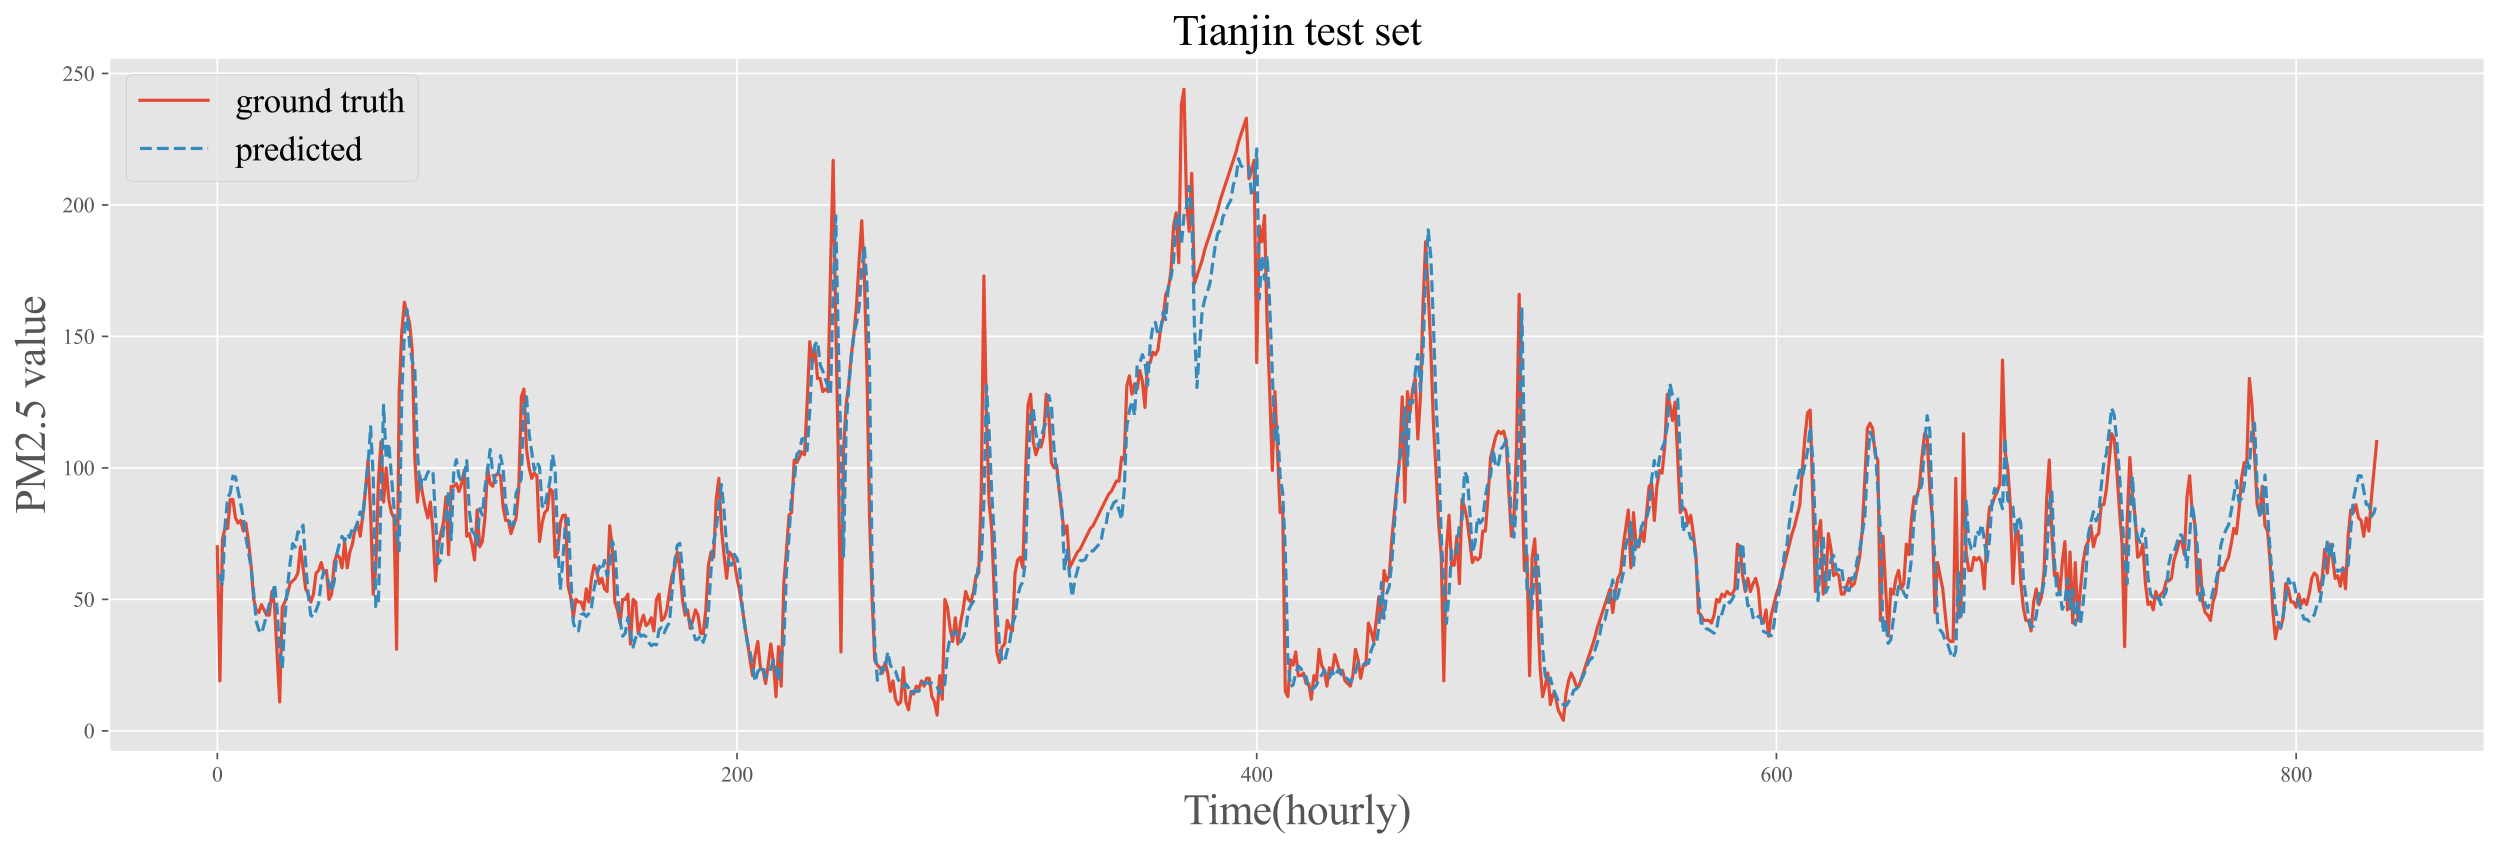 <?xml version="1.0" encoding="utf-8" standalone="no"?>
<!DOCTYPE svg PUBLIC "-//W3C//DTD SVG 1.1//EN"
  "http://www.w3.org/Graphics/SVG/1.1/DTD/svg11.dtd">
<svg xmlns:xlink="http://www.w3.org/1999/xlink" width="1174.566pt" height="398.743pt" viewBox="0 0 1174.566 398.743" xmlns="http://www.w3.org/2000/svg" version="1.1">
 <defs>
  <style type="text/css">*{stroke-linejoin: round; stroke-linecap: butt}</style>
 </defs>
 <g id="figure_1">
  <g id="patch_1">
   <path d="M 0 398.743 
L 1174.566 398.743 
L 1174.566 0 
L 0 0 
z
" style="fill: #ffffff"/>
  </g>
  <g id="axes_1">
   <g id="patch_2">
    <path d="M 51.366 353.257 
L 1167.366 353.257 
L 1167.366 27.097 
L 51.366 27.097 
z
" style="fill: #e5e5e5"/>
   </g>
   <g id="matplotlib.axis_1">
    <g id="xtick_1">
     <g id="line2d_1">
      <path d="M 102.093 353.257 
L 102.093 27.097 
" clip-path="url(#pfebfbd347b)" style="fill: none; stroke: #ffffff; stroke-width: 0.8; stroke-linecap: square"/>
     </g>
     <g id="line2d_2">
      <defs>
       <path id="m84fc1e78f1" d="M 0 0 
L 0 3.5 
" style="stroke: #555555; stroke-width: 0.8"/>
      </defs>
      <g>
       <use xlink:href="#m84fc1e78f1" x="102.093" y="353.257" style="fill: #555555; stroke: #555555; stroke-width: 0.8"/>
      </g>
     </g>
     <g id="text_1">
      <!-- 0 -->
      <g style="fill: #555555" transform="translate(99.593 367.201)scale(0.1 -0.1)">
       <defs>
        <path id="TimesNewRomanPSMT-30" d="M 231 2094 
Q 231 2819 450 3342 
Q 669 3866 1031 4122 
Q 1313 4325 1613 4325 
Q 2100 4325 2488 3828 
Q 2972 3213 2972 2159 
Q 2972 1422 2759 906 
Q 2547 391 2217 158 
Q 1888 -75 1581 -75 
Q 975 -75 572 641 
Q 231 1244 231 2094 
z
M 844 2016 
Q 844 1141 1059 588 
Q 1238 122 1591 122 
Q 1759 122 1940 273 
Q 2122 425 2216 781 
Q 2359 1319 2359 2297 
Q 2359 3022 2209 3506 
Q 2097 3866 1919 4016 
Q 1791 4119 1609 4119 
Q 1397 4119 1231 3928 
Q 1006 3669 925 3112 
Q 844 2556 844 2016 
z
" transform="scale(0.016)"/>
       </defs>
       <use xlink:href="#TimesNewRomanPSMT-30"/>
      </g>
     </g>
    </g>
    <g id="xtick_2">
     <g id="line2d_3">
      <path d="M 346.267 353.257 
L 346.267 27.097 
" clip-path="url(#pfebfbd347b)" style="fill: none; stroke: #ffffff; stroke-width: 0.8; stroke-linecap: square"/>
     </g>
     <g id="line2d_4">
      <g>
       <use xlink:href="#m84fc1e78f1" x="346.267" y="353.257" style="fill: #555555; stroke: #555555; stroke-width: 0.8"/>
      </g>
     </g>
     <g id="text_2">
      <!-- 200 -->
      <g style="fill: #555555" transform="translate(338.767 367.201)scale(0.1 -0.1)">
       <defs>
        <path id="TimesNewRomanPSMT-32" d="M 2934 816 
L 2638 0 
L 138 0 
L 138 116 
Q 1241 1122 1691 1759 
Q 2141 2397 2141 2925 
Q 2141 3328 1894 3587 
Q 1647 3847 1303 3847 
Q 991 3847 742 3664 
Q 494 3481 375 3128 
L 259 3128 
Q 338 3706 661 4015 
Q 984 4325 1469 4325 
Q 1984 4325 2329 3994 
Q 2675 3663 2675 3213 
Q 2675 2891 2525 2569 
Q 2294 2063 1775 1497 
Q 997 647 803 472 
L 1909 472 
Q 2247 472 2383 497 
Q 2519 522 2628 598 
Q 2738 675 2819 816 
L 2934 816 
z
" transform="scale(0.016)"/>
       </defs>
       <use xlink:href="#TimesNewRomanPSMT-32"/>
       <use xlink:href="#TimesNewRomanPSMT-30" x="50"/>
       <use xlink:href="#TimesNewRomanPSMT-30" x="100"/>
      </g>
     </g>
    </g>
    <g id="xtick_3">
     <g id="line2d_5">
      <path d="M 590.442 353.257 
L 590.442 27.097 
" clip-path="url(#pfebfbd347b)" style="fill: none; stroke: #ffffff; stroke-width: 0.8; stroke-linecap: square"/>
     </g>
     <g id="line2d_6">
      <g>
       <use xlink:href="#m84fc1e78f1" x="590.442" y="353.257" style="fill: #555555; stroke: #555555; stroke-width: 0.8"/>
      </g>
     </g>
     <g id="text_3">
      <!-- 400 -->
      <g style="fill: #555555" transform="translate(582.942 367.201)scale(0.1 -0.1)">
       <defs>
        <path id="TimesNewRomanPSMT-34" d="M 2978 1563 
L 2978 1119 
L 2409 1119 
L 2409 0 
L 1894 0 
L 1894 1119 
L 100 1119 
L 100 1519 
L 2066 4325 
L 2409 4325 
L 2409 1563 
L 2978 1563 
z
M 1894 1563 
L 1894 3666 
L 406 1563 
L 1894 1563 
z
" transform="scale(0.016)"/>
       </defs>
       <use xlink:href="#TimesNewRomanPSMT-34"/>
       <use xlink:href="#TimesNewRomanPSMT-30" x="50"/>
       <use xlink:href="#TimesNewRomanPSMT-30" x="100"/>
      </g>
     </g>
    </g>
    <g id="xtick_4">
     <g id="line2d_7">
      <path d="M 834.617 353.257 
L 834.617 27.097 
" clip-path="url(#pfebfbd347b)" style="fill: none; stroke: #ffffff; stroke-width: 0.8; stroke-linecap: square"/>
     </g>
     <g id="line2d_8">
      <g>
       <use xlink:href="#m84fc1e78f1" x="834.617" y="353.257" style="fill: #555555; stroke: #555555; stroke-width: 0.8"/>
      </g>
     </g>
     <g id="text_4">
      <!-- 600 -->
      <g style="fill: #555555" transform="translate(827.117 367.201)scale(0.1 -0.1)">
       <defs>
        <path id="TimesNewRomanPSMT-36" d="M 2869 4325 
L 2869 4209 
Q 2456 4169 2195 4045 
Q 1934 3922 1679 3669 
Q 1425 3416 1258 3105 
Q 1091 2794 978 2366 
Q 1428 2675 1881 2675 
Q 2316 2675 2634 2325 
Q 2953 1975 2953 1425 
Q 2953 894 2631 456 
Q 2244 -75 1606 -75 
Q 1172 -75 869 213 
Q 275 772 275 1663 
Q 275 2231 503 2743 
Q 731 3256 1154 3653 
Q 1578 4050 1965 4187 
Q 2353 4325 2688 4325 
L 2869 4325 
z
M 925 2138 
Q 869 1716 869 1456 
Q 869 1156 980 804 
Q 1091 453 1309 247 
Q 1469 100 1697 100 
Q 1969 100 2183 356 
Q 2397 613 2397 1088 
Q 2397 1622 2184 2012 
Q 1972 2403 1581 2403 
Q 1463 2403 1327 2353 
Q 1191 2303 925 2138 
z
" transform="scale(0.016)"/>
       </defs>
       <use xlink:href="#TimesNewRomanPSMT-36"/>
       <use xlink:href="#TimesNewRomanPSMT-30" x="50"/>
       <use xlink:href="#TimesNewRomanPSMT-30" x="100"/>
      </g>
     </g>
    </g>
    <g id="xtick_5">
     <g id="line2d_9">
      <path d="M 1078.791 353.257 
L 1078.791 27.097 
" clip-path="url(#pfebfbd347b)" style="fill: none; stroke: #ffffff; stroke-width: 0.8; stroke-linecap: square"/>
     </g>
     <g id="line2d_10">
      <g>
       <use xlink:href="#m84fc1e78f1" x="1078.791" y="353.257" style="fill: #555555; stroke: #555555; stroke-width: 0.8"/>
      </g>
     </g>
     <g id="text_5">
      <!-- 800 -->
      <g style="fill: #555555" transform="translate(1071.291 367.201)scale(0.1 -0.1)">
       <defs>
        <path id="TimesNewRomanPSMT-38" d="M 1228 2134 
Q 725 2547 579 2797 
Q 434 3047 434 3316 
Q 434 3728 753 4026 
Q 1072 4325 1600 4325 
Q 2113 4325 2425 4047 
Q 2738 3769 2738 3413 
Q 2738 3175 2569 2928 
Q 2400 2681 1866 2347 
Q 2416 1922 2594 1678 
Q 2831 1359 2831 1006 
Q 2831 559 2490 242 
Q 2150 -75 1597 -75 
Q 994 -75 656 303 
Q 388 606 388 966 
Q 388 1247 577 1523 
Q 766 1800 1228 2134 
z
M 1719 2469 
Q 2094 2806 2194 3001 
Q 2294 3197 2294 3444 
Q 2294 3772 2109 3958 
Q 1925 4144 1606 4144 
Q 1288 4144 1088 3959 
Q 888 3775 888 3528 
Q 888 3366 970 3203 
Q 1053 3041 1206 2894 
L 1719 2469 
z
M 1375 2016 
Q 1116 1797 991 1539 
Q 866 1281 866 981 
Q 866 578 1086 336 
Q 1306 94 1647 94 
Q 1984 94 2187 284 
Q 2391 475 2391 747 
Q 2391 972 2272 1150 
Q 2050 1481 1375 2016 
z
" transform="scale(0.016)"/>
       </defs>
       <use xlink:href="#TimesNewRomanPSMT-38"/>
       <use xlink:href="#TimesNewRomanPSMT-30" x="50"/>
       <use xlink:href="#TimesNewRomanPSMT-30" x="100"/>
      </g>
     </g>
    </g>
    <g id="text_6">
     <!-- Time(hourly) -->
     <g style="fill: #555555" transform="translate(555.845 387.227)scale(0.2 -0.2)">
      <defs>
       <path id="TimesNewRomanPSMT-54" d="M 3703 4238 
L 3750 3244 
L 3631 3244 
Q 3597 3506 3538 3619 
Q 3441 3800 3280 3886 
Q 3119 3972 2856 3972 
L 2259 3972 
L 2259 734 
Q 2259 344 2344 247 
Q 2463 116 2709 116 
L 2856 116 
L 2856 0 
L 1059 0 
L 1059 116 
L 1209 116 
Q 1478 116 1591 278 
Q 1659 378 1659 734 
L 1659 3972 
L 1150 3972 
Q 853 3972 728 3928 
Q 566 3869 450 3700 
Q 334 3531 313 3244 
L 194 3244 
L 244 4238 
L 3703 4238 
z
" transform="scale(0.016)"/>
       <path id="TimesNewRomanPSMT-69" d="M 928 4444 
Q 1059 4444 1151 4351 
Q 1244 4259 1244 4128 
Q 1244 3997 1151 3903 
Q 1059 3809 928 3809 
Q 797 3809 703 3903 
Q 609 3997 609 4128 
Q 609 4259 701 4351 
Q 794 4444 928 4444 
z
M 1188 2947 
L 1188 647 
Q 1188 378 1227 289 
Q 1266 200 1342 156 
Q 1419 113 1622 113 
L 1622 0 
L 231 0 
L 231 113 
Q 441 113 512 153 
Q 584 194 626 287 
Q 669 381 669 647 
L 669 1750 
Q 669 2216 641 2353 
Q 619 2453 572 2492 
Q 525 2531 444 2531 
Q 356 2531 231 2484 
L 188 2597 
L 1050 2947 
L 1188 2947 
z
" transform="scale(0.016)"/>
       <path id="TimesNewRomanPSMT-6d" d="M 1050 2338 
Q 1363 2650 1419 2697 
Q 1559 2816 1721 2881 
Q 1884 2947 2044 2947 
Q 2313 2947 2506 2790 
Q 2700 2634 2766 2338 
Q 3088 2713 3309 2830 
Q 3531 2947 3766 2947 
Q 3994 2947 4170 2830 
Q 4347 2713 4450 2447 
Q 4519 2266 4519 1878 
L 4519 647 
Q 4519 378 4559 278 
Q 4591 209 4675 161 
Q 4759 113 4950 113 
L 4950 0 
L 3538 0 
L 3538 113 
L 3597 113 
Q 3781 113 3884 184 
Q 3956 234 3988 344 
Q 4000 397 4000 647 
L 4000 1878 
Q 4000 2228 3916 2372 
Q 3794 2572 3525 2572 
Q 3359 2572 3192 2489 
Q 3025 2406 2788 2181 
L 2781 2147 
L 2788 2013 
L 2788 647 
Q 2788 353 2820 281 
Q 2853 209 2943 161 
Q 3034 113 3253 113 
L 3253 0 
L 1806 0 
L 1806 113 
Q 2044 113 2133 169 
Q 2222 225 2256 338 
Q 2272 391 2272 647 
L 2272 1878 
Q 2272 2228 2169 2381 
Q 2031 2581 1784 2581 
Q 1616 2581 1450 2491 
Q 1191 2353 1050 2181 
L 1050 647 
Q 1050 366 1089 281 
Q 1128 197 1204 155 
Q 1281 113 1516 113 
L 1516 0 
L 100 0 
L 100 113 
Q 297 113 375 155 
Q 453 197 493 289 
Q 534 381 534 647 
L 534 1741 
Q 534 2213 506 2350 
Q 484 2453 437 2492 
Q 391 2531 309 2531 
Q 222 2531 100 2484 
L 53 2597 
L 916 2947 
L 1050 2947 
L 1050 2338 
z
" transform="scale(0.016)"/>
       <path id="TimesNewRomanPSMT-65" d="M 681 1784 
Q 678 1147 991 784 
Q 1303 422 1725 422 
Q 2006 422 2214 576 
Q 2422 731 2563 1106 
L 2659 1044 
Q 2594 616 2278 264 
Q 1963 -88 1488 -88 
Q 972 -88 605 314 
Q 238 716 238 1394 
Q 238 2128 614 2539 
Q 991 2950 1559 2950 
Q 2041 2950 2350 2633 
Q 2659 2316 2659 1784 
L 681 1784 
z
M 681 1966 
L 2006 1966 
Q 1991 2241 1941 2353 
Q 1863 2528 1708 2628 
Q 1553 2728 1384 2728 
Q 1125 2728 920 2526 
Q 716 2325 681 1966 
z
" transform="scale(0.016)"/>
       <path id="TimesNewRomanPSMT-28" d="M 1988 -1253 
L 1988 -1369 
Q 1516 -1131 1200 -813 
Q 750 -359 506 256 
Q 263 872 263 1534 
Q 263 2503 741 3301 
Q 1219 4100 1988 4444 
L 1988 4313 
Q 1603 4100 1356 3731 
Q 1109 3363 987 2797 
Q 866 2231 866 1616 
Q 866 947 969 400 
Q 1050 -31 1165 -292 
Q 1281 -553 1476 -793 
Q 1672 -1034 1988 -1253 
z
" transform="scale(0.016)"/>
       <path id="TimesNewRomanPSMT-68" d="M 1041 4444 
L 1041 2350 
Q 1388 2731 1591 2839 
Q 1794 2947 1997 2947 
Q 2241 2947 2416 2812 
Q 2591 2678 2675 2391 
Q 2734 2191 2734 1659 
L 2734 647 
Q 2734 375 2778 275 
Q 2809 200 2884 156 
Q 2959 113 3159 113 
L 3159 0 
L 1753 0 
L 1753 113 
L 1819 113 
Q 2019 113 2097 173 
Q 2175 234 2206 353 
Q 2216 403 2216 647 
L 2216 1659 
Q 2216 2128 2167 2275 
Q 2119 2422 2012 2495 
Q 1906 2569 1756 2569 
Q 1603 2569 1437 2487 
Q 1272 2406 1041 2159 
L 1041 647 
Q 1041 353 1073 281 
Q 1106 209 1195 161 
Q 1284 113 1503 113 
L 1503 0 
L 84 0 
L 84 113 
Q 275 113 384 172 
Q 447 203 484 290 
Q 522 378 522 647 
L 522 3238 
Q 522 3728 498 3840 
Q 475 3953 426 3993 
Q 378 4034 297 4034 
Q 231 4034 84 3984 
L 41 4094 
L 897 4444 
L 1041 4444 
z
" transform="scale(0.016)"/>
       <path id="TimesNewRomanPSMT-6f" d="M 1600 2947 
Q 2250 2947 2644 2453 
Q 2978 2031 2978 1484 
Q 2978 1100 2793 706 
Q 2609 313 2286 112 
Q 1963 -88 1566 -88 
Q 919 -88 538 428 
Q 216 863 216 1403 
Q 216 1797 411 2186 
Q 606 2575 925 2761 
Q 1244 2947 1600 2947 
z
M 1503 2744 
Q 1338 2744 1170 2645 
Q 1003 2547 900 2300 
Q 797 2053 797 1666 
Q 797 1041 1045 587 
Q 1294 134 1700 134 
Q 2003 134 2200 384 
Q 2397 634 2397 1244 
Q 2397 2006 2069 2444 
Q 1847 2744 1503 2744 
z
" transform="scale(0.016)"/>
       <path id="TimesNewRomanPSMT-75" d="M 2709 2863 
L 2709 1128 
Q 2709 631 2732 520 
Q 2756 409 2807 365 
Q 2859 322 2928 322 
Q 3025 322 3147 375 
L 3191 266 
L 2334 -88 
L 2194 -88 
L 2194 519 
Q 1825 119 1631 15 
Q 1438 -88 1222 -88 
Q 981 -88 804 51 
Q 628 191 559 409 
Q 491 628 491 1028 
L 491 2306 
Q 491 2509 447 2587 
Q 403 2666 317 2708 
Q 231 2750 6 2747 
L 6 2863 
L 1009 2863 
L 1009 947 
Q 1009 547 1148 422 
Q 1288 297 1484 297 
Q 1619 297 1789 381 
Q 1959 466 2194 703 
L 2194 2325 
Q 2194 2569 2105 2655 
Q 2016 2741 1734 2747 
L 1734 2863 
L 2709 2863 
z
" transform="scale(0.016)"/>
       <path id="TimesNewRomanPSMT-72" d="M 1038 2947 
L 1038 2303 
Q 1397 2947 1775 2947 
Q 1947 2947 2059 2842 
Q 2172 2738 2172 2600 
Q 2172 2478 2090 2393 
Q 2009 2309 1897 2309 
Q 1788 2309 1652 2417 
Q 1516 2525 1450 2525 
Q 1394 2525 1328 2463 
Q 1188 2334 1038 2041 
L 1038 669 
Q 1038 431 1097 309 
Q 1138 225 1241 169 
Q 1344 113 1538 113 
L 1538 0 
L 72 0 
L 72 113 
Q 291 113 397 181 
Q 475 231 506 341 
Q 522 394 522 644 
L 522 1753 
Q 522 2253 501 2348 
Q 481 2444 426 2487 
Q 372 2531 291 2531 
Q 194 2531 72 2484 
L 41 2597 
L 906 2947 
L 1038 2947 
z
" transform="scale(0.016)"/>
       <path id="TimesNewRomanPSMT-6c" d="M 1184 4444 
L 1184 647 
Q 1184 378 1223 290 
Q 1263 203 1344 158 
Q 1425 113 1647 113 
L 1647 0 
L 244 0 
L 244 113 
Q 441 113 512 153 
Q 584 194 625 287 
Q 666 381 666 647 
L 666 3247 
Q 666 3731 644 3842 
Q 622 3953 573 3993 
Q 525 4034 450 4034 
Q 369 4034 244 3984 
L 191 4094 
L 1044 4444 
L 1184 4444 
z
" transform="scale(0.016)"/>
       <path id="TimesNewRomanPSMT-79" d="M 38 2863 
L 1372 2863 
L 1372 2747 
L 1306 2747 
Q 1166 2747 1095 2686 
Q 1025 2625 1025 2534 
Q 1025 2413 1128 2197 
L 1825 753 
L 2466 2334 
Q 2519 2463 2519 2588 
Q 2519 2644 2497 2672 
Q 2472 2706 2419 2726 
Q 2366 2747 2231 2747 
L 2231 2863 
L 3163 2863 
L 3163 2747 
Q 3047 2734 2984 2696 
Q 2922 2659 2847 2556 
Q 2819 2513 2741 2316 
L 1575 -541 
Q 1406 -956 1132 -1168 
Q 859 -1381 606 -1381 
Q 422 -1381 303 -1275 
Q 184 -1169 184 -1031 
Q 184 -900 270 -820 
Q 356 -741 506 -741 
Q 609 -741 788 -809 
Q 913 -856 944 -856 
Q 1038 -856 1148 -759 
Q 1259 -663 1372 -384 
L 1575 113 
L 547 2272 
Q 500 2369 397 2513 
Q 319 2622 269 2659 
Q 197 2709 38 2747 
L 38 2863 
z
" transform="scale(0.016)"/>
       <path id="TimesNewRomanPSMT-29" d="M 144 4313 
L 144 4444 
Q 619 4209 934 3891 
Q 1381 3434 1625 2820 
Q 1869 2206 1869 1541 
Q 1869 572 1392 -226 
Q 916 -1025 144 -1369 
L 144 -1253 
Q 528 -1038 776 -670 
Q 1025 -303 1145 264 
Q 1266 831 1266 1447 
Q 1266 2113 1163 2663 
Q 1084 3094 967 3353 
Q 850 3613 656 3853 
Q 463 4094 144 4313 
z
" transform="scale(0.016)"/>
      </defs>
      <use xlink:href="#TimesNewRomanPSMT-54"/>
      <use xlink:href="#TimesNewRomanPSMT-69" x="57.584"/>
      <use xlink:href="#TimesNewRomanPSMT-6d" x="85.367"/>
      <use xlink:href="#TimesNewRomanPSMT-65" x="163.15"/>
      <use xlink:href="#TimesNewRomanPSMT-28" x="207.535"/>
      <use xlink:href="#TimesNewRomanPSMT-68" x="240.836"/>
      <use xlink:href="#TimesNewRomanPSMT-6f" x="290.836"/>
      <use xlink:href="#TimesNewRomanPSMT-75" x="340.836"/>
      <use xlink:href="#TimesNewRomanPSMT-72" x="390.836"/>
      <use xlink:href="#TimesNewRomanPSMT-6c" x="424.137"/>
      <use xlink:href="#TimesNewRomanPSMT-79" x="451.92"/>
      <use xlink:href="#TimesNewRomanPSMT-29" x="501.92"/>
     </g>
    </g>
   </g>
   <g id="matplotlib.axis_2">
    <g id="ytick_1">
     <g id="line2d_11">
      <path d="M 51.366 343.373 
L 1167.366 343.373 
" clip-path="url(#pfebfbd347b)" style="fill: none; stroke: #ffffff; stroke-width: 0.8; stroke-linecap: square"/>
     </g>
     <g id="line2d_12">
      <defs>
       <path id="m717a467778" d="M 0 0 
L -3.5 0 
" style="stroke: #555555; stroke-width: 0.8"/>
      </defs>
      <g>
       <use xlink:href="#m717a467778" x="51.366" y="343.373" style="fill: #555555; stroke: #555555; stroke-width: 0.8"/>
      </g>
     </g>
     <g id="text_7">
      <!-- 0 -->
      <g style="fill: #555555" transform="translate(39.366 346.845)scale(0.1 -0.1)">
       <use xlink:href="#TimesNewRomanPSMT-30"/>
      </g>
     </g>
    </g>
    <g id="ytick_2">
     <g id="line2d_13">
      <path d="M 51.366 281.601 
L 1167.366 281.601 
" clip-path="url(#pfebfbd347b)" style="fill: none; stroke: #ffffff; stroke-width: 0.8; stroke-linecap: square"/>
     </g>
     <g id="line2d_14">
      <g>
       <use xlink:href="#m717a467778" x="51.366" y="281.601" style="fill: #555555; stroke: #555555; stroke-width: 0.8"/>
      </g>
     </g>
     <g id="text_8">
      <!-- 50 -->
      <g style="fill: #555555" transform="translate(34.366 285.072)scale(0.1 -0.1)">
       <defs>
        <path id="TimesNewRomanPSMT-35" d="M 2778 4238 
L 2534 3706 
L 1259 3706 
L 981 3138 
Q 1809 3016 2294 2522 
Q 2709 2097 2709 1522 
Q 2709 1188 2573 903 
Q 2438 619 2231 419 
Q 2025 219 1772 97 
Q 1413 -75 1034 -75 
Q 653 -75 479 54 
Q 306 184 306 341 
Q 306 428 378 495 
Q 450 563 559 563 
Q 641 563 702 538 
Q 763 513 909 409 
Q 1144 247 1384 247 
Q 1750 247 2026 523 
Q 2303 800 2303 1197 
Q 2303 1581 2056 1914 
Q 1809 2247 1375 2428 
Q 1034 2569 447 2591 
L 1259 4238 
L 2778 4238 
z
" transform="scale(0.016)"/>
       </defs>
       <use xlink:href="#TimesNewRomanPSMT-35"/>
       <use xlink:href="#TimesNewRomanPSMT-30" x="50"/>
      </g>
     </g>
    </g>
    <g id="ytick_3">
     <g id="line2d_15">
      <path d="M 51.366 219.828 
L 1167.366 219.828 
" clip-path="url(#pfebfbd347b)" style="fill: none; stroke: #ffffff; stroke-width: 0.8; stroke-linecap: square"/>
     </g>
     <g id="line2d_16">
      <g>
       <use xlink:href="#m717a467778" x="51.366" y="219.828" style="fill: #555555; stroke: #555555; stroke-width: 0.8"/>
      </g>
     </g>
     <g id="text_9">
      <!-- 100 -->
      <g style="fill: #555555" transform="translate(29.366 223.3)scale(0.1 -0.1)">
       <defs>
        <path id="TimesNewRomanPSMT-31" d="M 750 3822 
L 1781 4325 
L 1884 4325 
L 1884 747 
Q 1884 391 1914 303 
Q 1944 216 2037 169 
Q 2131 122 2419 116 
L 2419 0 
L 825 0 
L 825 116 
Q 1125 122 1212 167 
Q 1300 213 1334 289 
Q 1369 366 1369 747 
L 1369 3034 
Q 1369 3497 1338 3628 
Q 1316 3728 1258 3775 
Q 1200 3822 1119 3822 
Q 1003 3822 797 3725 
L 750 3822 
z
" transform="scale(0.016)"/>
       </defs>
       <use xlink:href="#TimesNewRomanPSMT-31"/>
       <use xlink:href="#TimesNewRomanPSMT-30" x="50"/>
       <use xlink:href="#TimesNewRomanPSMT-30" x="100"/>
      </g>
     </g>
    </g>
    <g id="ytick_4">
     <g id="line2d_17">
      <path d="M 51.366 158.055 
L 1167.366 158.055 
" clip-path="url(#pfebfbd347b)" style="fill: none; stroke: #ffffff; stroke-width: 0.8; stroke-linecap: square"/>
     </g>
     <g id="line2d_18">
      <g>
       <use xlink:href="#m717a467778" x="51.366" y="158.055" style="fill: #555555; stroke: #555555; stroke-width: 0.8"/>
      </g>
     </g>
     <g id="text_10">
      <!-- 150 -->
      <g style="fill: #555555" transform="translate(29.366 161.527)scale(0.1 -0.1)">
       <use xlink:href="#TimesNewRomanPSMT-31"/>
       <use xlink:href="#TimesNewRomanPSMT-35" x="50"/>
       <use xlink:href="#TimesNewRomanPSMT-30" x="100"/>
      </g>
     </g>
    </g>
    <g id="ytick_5">
     <g id="line2d_19">
      <path d="M 51.366 96.282 
L 1167.366 96.282 
" clip-path="url(#pfebfbd347b)" style="fill: none; stroke: #ffffff; stroke-width: 0.8; stroke-linecap: square"/>
     </g>
     <g id="line2d_20">
      <g>
       <use xlink:href="#m717a467778" x="51.366" y="96.282" style="fill: #555555; stroke: #555555; stroke-width: 0.8"/>
      </g>
     </g>
     <g id="text_11">
      <!-- 200 -->
      <g style="fill: #555555" transform="translate(29.366 99.754)scale(0.1 -0.1)">
       <use xlink:href="#TimesNewRomanPSMT-32"/>
       <use xlink:href="#TimesNewRomanPSMT-30" x="50"/>
       <use xlink:href="#TimesNewRomanPSMT-30" x="100"/>
      </g>
     </g>
    </g>
    <g id="ytick_6">
     <g id="line2d_21">
      <path d="M 51.366 34.51 
L 1167.366 34.51 
" clip-path="url(#pfebfbd347b)" style="fill: none; stroke: #ffffff; stroke-width: 0.8; stroke-linecap: square"/>
     </g>
     <g id="line2d_22">
      <g>
       <use xlink:href="#m717a467778" x="51.366" y="34.51" style="fill: #555555; stroke: #555555; stroke-width: 0.8"/>
      </g>
     </g>
     <g id="text_12">
      <!-- 250 -->
      <g style="fill: #555555" transform="translate(29.366 37.981)scale(0.1 -0.1)">
       <use xlink:href="#TimesNewRomanPSMT-32"/>
       <use xlink:href="#TimesNewRomanPSMT-35" x="50"/>
       <use xlink:href="#TimesNewRomanPSMT-30" x="100"/>
      </g>
     </g>
    </g>
    <g id="text_13">
     <!-- PM2.5 value -->
     <g style="fill: #555555" transform="translate(21.087 241.286)rotate(-90)scale(0.2 -0.2)">
      <defs>
       <path id="TimesNewRomanPSMT-50" d="M 1313 1984 
L 1313 750 
Q 1313 350 1400 253 
Q 1519 116 1759 116 
L 1922 116 
L 1922 0 
L 106 0 
L 106 116 
L 266 116 
Q 534 116 650 291 
Q 713 388 713 750 
L 713 3488 
Q 713 3888 628 3984 
Q 506 4122 266 4122 
L 106 4122 
L 106 4238 
L 1659 4238 
Q 2228 4238 2556 4120 
Q 2884 4003 3109 3725 
Q 3334 3447 3334 3066 
Q 3334 2547 2992 2222 
Q 2650 1897 2025 1897 
Q 1872 1897 1694 1919 
Q 1516 1941 1313 1984 
z
M 1313 2163 
Q 1478 2131 1606 2115 
Q 1734 2100 1825 2100 
Q 2150 2100 2386 2351 
Q 2622 2603 2622 3003 
Q 2622 3278 2509 3514 
Q 2397 3750 2190 3867 
Q 1984 3984 1722 3984 
Q 1563 3984 1313 3925 
L 1313 2163 
z
" transform="scale(0.016)"/>
       <path id="TimesNewRomanPSMT-4d" d="M 2619 0 
L 981 3566 
L 981 734 
Q 981 344 1066 247 
Q 1181 116 1431 116 
L 1581 116 
L 1581 0 
L 106 0 
L 106 116 
L 256 116 
Q 525 116 638 278 
Q 706 378 706 734 
L 706 3503 
Q 706 3784 644 3909 
Q 600 4000 483 4061 
Q 366 4122 106 4122 
L 106 4238 
L 1306 4238 
L 2844 922 
L 4356 4238 
L 5556 4238 
L 5556 4122 
L 5409 4122 
Q 5138 4122 5025 3959 
Q 4956 3859 4956 3503 
L 4956 734 
Q 4956 344 5044 247 
Q 5159 116 5409 116 
L 5556 116 
L 5556 0 
L 3756 0 
L 3756 116 
L 3906 116 
Q 4178 116 4288 278 
Q 4356 378 4356 734 
L 4356 3566 
L 2722 0 
L 2619 0 
z
" transform="scale(0.016)"/>
       <path id="TimesNewRomanPSMT-2e" d="M 800 606 
Q 947 606 1047 504 
Q 1147 403 1147 259 
Q 1147 116 1045 14 
Q 944 -88 800 -88 
Q 656 -88 554 14 
Q 453 116 453 259 
Q 453 406 554 506 
Q 656 606 800 606 
z
" transform="scale(0.016)"/>
       <path id="TimesNewRomanPSMT-20" transform="scale(0.016)"/>
       <path id="TimesNewRomanPSMT-76" d="M 53 2863 
L 1400 2863 
L 1400 2747 
L 1313 2747 
Q 1191 2747 1127 2687 
Q 1063 2628 1063 2528 
Q 1063 2419 1128 2269 
L 1794 688 
L 2463 2328 
Q 2534 2503 2534 2594 
Q 2534 2638 2509 2666 
Q 2475 2713 2422 2730 
Q 2369 2747 2206 2747 
L 2206 2863 
L 3141 2863 
L 3141 2747 
Q 2978 2734 2916 2681 
Q 2806 2588 2719 2369 
L 1703 -88 
L 1575 -88 
L 553 2328 
Q 484 2497 421 2570 
Q 359 2644 263 2694 
Q 209 2722 53 2747 
L 53 2863 
z
" transform="scale(0.016)"/>
       <path id="TimesNewRomanPSMT-61" d="M 1822 413 
Q 1381 72 1269 19 
Q 1100 -59 909 -59 
Q 613 -59 420 144 
Q 228 347 228 678 
Q 228 888 322 1041 
Q 450 1253 767 1440 
Q 1084 1628 1822 1897 
L 1822 2009 
Q 1822 2438 1686 2597 
Q 1550 2756 1291 2756 
Q 1094 2756 978 2650 
Q 859 2544 859 2406 
L 866 2225 
Q 866 2081 792 2003 
Q 719 1925 600 1925 
Q 484 1925 411 2006 
Q 338 2088 338 2228 
Q 338 2497 613 2722 
Q 888 2947 1384 2947 
Q 1766 2947 2009 2819 
Q 2194 2722 2281 2516 
Q 2338 2381 2338 1966 
L 2338 994 
Q 2338 584 2353 492 
Q 2369 400 2405 369 
Q 2441 338 2488 338 
Q 2538 338 2575 359 
Q 2641 400 2828 588 
L 2828 413 
Q 2478 -56 2159 -56 
Q 2006 -56 1915 50 
Q 1825 156 1822 413 
z
M 1822 616 
L 1822 1706 
Q 1350 1519 1213 1441 
Q 966 1303 859 1153 
Q 753 1003 753 825 
Q 753 600 887 451 
Q 1022 303 1197 303 
Q 1434 303 1822 616 
z
" transform="scale(0.016)"/>
      </defs>
      <use xlink:href="#TimesNewRomanPSMT-50"/>
      <use xlink:href="#TimesNewRomanPSMT-4d" x="55.615"/>
      <use xlink:href="#TimesNewRomanPSMT-32" x="144.531"/>
      <use xlink:href="#TimesNewRomanPSMT-2e" x="194.531"/>
      <use xlink:href="#TimesNewRomanPSMT-35" x="219.531"/>
      <use xlink:href="#TimesNewRomanPSMT-20" x="269.531"/>
      <use xlink:href="#TimesNewRomanPSMT-76" x="294.531"/>
      <use xlink:href="#TimesNewRomanPSMT-61" x="344.531"/>
      <use xlink:href="#TimesNewRomanPSMT-6c" x="388.916"/>
      <use xlink:href="#TimesNewRomanPSMT-75" x="416.699"/>
      <use xlink:href="#TimesNewRomanPSMT-65" x="466.699"/>
     </g>
    </g>
   </g>
   <g id="line2d_23">
    <path d="M 102.093 256.891 
L 103.314 319.9 
L 104.535 253.185 
L 105.756 248.243 
L 106.976 248.243 
L 108.197 234.653 
L 109.418 234.653 
L 110.639 243.301 
L 111.86 245.772 
L 113.081 244.537 
L 114.302 249.479 
L 115.523 245.772 
L 116.743 254.421 
L 117.964 265.54 
L 119.185 281.601 
L 120.406 286.542 
L 121.627 287.778 
L 122.848 284.071 
L 125.289 289.013 
L 126.51 289.013 
L 127.731 277.894 
L 128.952 284.071 
L 131.394 329.783 
L 132.615 285.307 
L 133.836 282.836 
L 135.056 279.13 
L 136.277 274.188 
L 138.719 271.717 
L 139.94 269.246 
L 141.161 256.891 
L 143.603 276.659 
L 144.823 279.13 
L 146.044 282.836 
L 147.265 279.13 
L 148.486 269.246 
L 149.707 268.011 
L 150.928 264.304 
L 152.149 269.246 
L 153.37 268.011 
L 154.59 281.601 
L 155.811 279.13 
L 157.032 264.304 
L 158.253 260.598 
L 159.474 261.833 
L 160.695 266.775 
L 161.916 254.421 
L 163.137 266.775 
L 164.357 259.362 
L 165.578 255.656 
L 166.799 248.243 
L 168.02 245.772 
L 169.241 251.95 
L 170.462 242.066 
L 171.683 230.947 
L 172.904 216.121 
L 174.124 240.831 
L 175.345 279.13 
L 176.566 266.775 
L 177.787 226.005 
L 179.008 207.473 
L 180.229 235.889 
L 181.45 219.828 
L 182.671 234.653 
L 183.891 240.831 
L 185.112 243.301 
L 186.333 305.074 
L 187.554 184 
L 188.775 155.584 
L 189.996 141.994 
L 192.437 151.878 
L 193.658 164.232 
L 194.879 214.886 
L 196.1 235.889 
L 197.321 223.534 
L 198.542 232.182 
L 199.763 238.36 
L 200.984 243.301 
L 202.204 235.889 
L 203.425 249.479 
L 204.646 272.952 
L 205.867 256.891 
L 207.088 250.714 
L 208.309 245.772 
L 209.53 233.418 
L 210.751 260.598 
L 211.971 228.476 
L 213.192 228.476 
L 214.413 227.241 
L 215.634 230.947 
L 216.855 227.241 
L 218.076 221.063 
L 219.297 251.95 
L 220.518 250.714 
L 221.738 255.656 
L 222.959 263.069 
L 224.18 239.595 
L 225.401 256.891 
L 226.622 254.421 
L 227.843 243.301 
L 229.064 219.828 
L 230.285 227.241 
L 231.505 228.476 
L 232.726 223.534 
L 233.947 222.299 
L 235.168 223.534 
L 236.389 238.36 
L 237.61 244.537 
L 238.831 244.537 
L 240.052 250.714 
L 242.493 243.301 
L 243.714 229.711 
L 244.935 186.471 
L 246.156 182.764 
L 247.377 211.18 
L 248.598 219.828 
L 249.819 224.77 
L 251.039 222.299 
L 252.26 223.534 
L 253.481 254.421 
L 254.702 245.772 
L 255.923 240.831 
L 257.144 239.595 
L 258.365 229.711 
L 259.586 230.947 
L 260.806 261.833 
L 262.027 259.362 
L 263.248 245.772 
L 264.469 242.066 
L 265.69 242.066 
L 266.911 275.423 
L 268.132 280.365 
L 269.352 290.249 
L 270.573 281.601 
L 271.794 282.836 
L 273.015 282.836 
L 274.236 286.542 
L 275.457 276.659 
L 276.678 282.836 
L 277.899 271.717 
L 279.119 265.54 
L 280.34 268.011 
L 281.561 274.188 
L 282.782 271.717 
L 284.003 276.659 
L 285.224 277.894 
L 286.445 247.008 
L 287.666 256.891 
L 288.886 282.836 
L 290.107 286.542 
L 291.328 292.72 
L 292.549 281.601 
L 293.77 281.601 
L 294.991 279.13 
L 296.212 302.603 
L 297.433 281.601 
L 298.653 282.836 
L 299.874 297.661 
L 301.095 292.72 
L 302.316 289.013 
L 303.537 293.955 
L 304.758 292.72 
L 305.979 290.249 
L 307.2 296.426 
L 308.42 281.601 
L 309.641 279.13 
L 310.862 291.484 
L 312.083 290.249 
L 313.304 286.542 
L 314.525 277.894 
L 315.746 270.481 
L 316.967 266.775 
L 318.187 259.362 
L 319.408 266.775 
L 320.629 281.601 
L 321.85 289.013 
L 323.071 286.542 
L 324.292 295.191 
L 325.513 291.484 
L 326.734 286.542 
L 327.954 289.013 
L 329.175 297.661 
L 330.396 297.661 
L 331.617 286.542 
L 332.838 265.54 
L 334.059 259.362 
L 335.28 261.833 
L 336.501 234.653 
L 337.721 224.77 
L 338.942 248.243 
L 340.163 260.598 
L 341.384 271.717 
L 342.605 259.362 
L 343.826 260.598 
L 345.047 264.304 
L 346.267 271.717 
L 347.488 277.894 
L 348.709 285.307 
L 349.93 293.955 
L 351.151 301.368 
L 352.372 310.016 
L 353.593 317.429 
L 354.814 307.545 
L 356.034 301.368 
L 357.255 313.722 
L 358.476 314.958 
L 359.697 321.135 
L 360.918 312.487 
L 362.139 302.603 
L 363.36 311.251 
L 364.581 327.312 
L 365.801 303.839 
L 367.022 322.371 
L 368.243 274.188 
L 369.464 259.362 
L 370.685 242.066 
L 371.906 240.831 
L 373.127 216.121 
L 374.348 217.357 
L 376.789 212.415 
L 378.01 213.651 
L 379.231 188.941 
L 380.452 160.526 
L 381.673 170.41 
L 382.894 164.232 
L 384.115 177.822 
L 385.335 177.822 
L 386.556 184 
L 387.777 182.764 
L 388.998 184 
L 390.219 125.933 
L 391.44 75.28 
L 392.661 150.642 
L 393.882 216.121 
L 395.102 306.31 
L 396.323 211.18 
L 397.544 190.177 
L 398.765 180.293 
L 399.986 166.703 
L 401.207 156.82 
L 402.428 143.23 
L 403.649 122.227 
L 404.869 103.695 
L 406.09 129.64 
L 407.311 174.116 
L 408.532 243.301 
L 409.753 281.601 
L 410.974 310.016 
L 412.195 312.487 
L 413.416 313.722 
L 414.636 316.193 
L 415.857 311.251 
L 417.078 316.193 
L 418.299 324.841 
L 419.52 319.9 
L 420.741 328.548 
L 421.962 331.019 
L 423.182 329.783 
L 424.403 313.722 
L 425.624 329.783 
L 426.845 333.49 
L 428.066 324.841 
L 429.287 326.077 
L 430.508 322.371 
L 431.729 323.606 
L 432.949 319.9 
L 434.17 322.371 
L 435.391 318.664 
L 436.612 318.664 
L 437.833 327.312 
L 439.054 329.783 
L 440.275 335.961 
L 441.496 317.429 
L 442.716 328.548 
L 443.937 281.601 
L 445.158 285.307 
L 446.379 295.191 
L 447.6 301.368 
L 448.821 290.249 
L 450.042 302.603 
L 451.263 292.72 
L 452.483 286.542 
L 453.704 277.894 
L 454.925 281.601 
L 456.146 282.836 
L 457.367 277.894 
L 458.588 270.481 
L 459.809 269.246 
L 461.03 230.947 
L 462.25 129.64 
L 463.471 196.354 
L 464.692 235.889 
L 465.913 248.243 
L 467.134 279.13 
L 468.355 306.31 
L 469.576 311.251 
L 470.797 303.839 
L 472.017 302.603 
L 473.238 291.484 
L 474.459 295.191 
L 475.68 296.426 
L 476.901 269.246 
L 478.122 263.069 
L 479.343 261.833 
L 480.564 266.775 
L 481.784 224.77 
L 483.005 190.177 
L 484.226 185.235 
L 485.447 207.473 
L 486.668 213.651 
L 487.889 209.944 
L 489.11 209.944 
L 490.331 205.002 
L 491.551 185.235 
L 492.772 195.119 
L 493.993 217.357 
L 495.214 219.828 
L 496.435 218.592 
L 497.656 230.947 
L 500.097 250.714 
L 501.318 247.008 
L 502.539 266.775 
L 506.202 259.362 
L 507.423 258.127 
L 512.306 248.243 
L 513.527 247.008 
L 520.852 232.182 
L 522.073 230.947 
L 524.515 226.005 
L 525.736 226.005 
L 526.957 214.886 
L 528.178 216.121 
L 529.398 181.529 
L 530.619 176.587 
L 531.84 185.235 
L 533.061 180.293 
L 534.282 182.764 
L 535.503 174.116 
L 536.724 179.058 
L 537.945 191.412 
L 539.165 170.41 
L 540.386 170.41 
L 541.607 165.468 
L 542.828 166.703 
L 544.049 164.232 
L 545.27 154.349 
L 546.491 149.407 
L 547.712 138.288 
L 548.932 135.817 
L 550.153 127.169 
L 551.374 106.166 
L 552.595 99.989 
L 553.816 123.462 
L 555.037 49.335 
L 556.258 41.922 
L 557.479 95.047 
L 558.699 108.637 
L 559.92 81.457 
L 561.141 133.346 
L 564.804 122.227 
L 566.025 117.285 
L 572.129 98.753 
L 573.35 93.811 
L 580.675 71.573 
L 581.896 66.631 
L 585.559 55.512 
L 586.779 83.928 
L 588 80.221 
L 589.221 75.28 
L 590.442 170.41 
L 591.663 106.166 
L 592.884 113.579 
L 594.105 101.224 
L 595.326 151.878 
L 596.546 184 
L 597.767 221.063 
L 598.988 184 
L 601.43 240.831 
L 602.651 238.36 
L 603.872 324.841 
L 605.093 327.312 
L 606.313 310.016 
L 607.534 312.487 
L 608.755 306.31 
L 609.976 317.429 
L 611.197 317.429 
L 612.418 316.193 
L 613.639 321.135 
L 614.86 321.135 
L 616.08 328.548 
L 617.301 317.429 
L 618.522 319.9 
L 619.743 305.074 
L 620.964 312.487 
L 622.185 314.958 
L 623.406 322.371 
L 624.627 313.722 
L 625.847 316.193 
L 627.068 307.545 
L 628.289 311.251 
L 629.51 316.193 
L 630.731 314.958 
L 631.952 319.9 
L 634.394 322.371 
L 635.614 317.429 
L 636.835 305.074 
L 638.056 310.016 
L 639.277 318.664 
L 640.498 312.487 
L 641.719 312.487 
L 642.94 292.72 
L 644.161 296.426 
L 645.381 301.368 
L 646.602 291.484 
L 647.823 280.365 
L 649.044 290.249 
L 650.265 268.011 
L 651.486 272.952 
L 652.707 270.481 
L 653.927 253.185 
L 656.369 227.241 
L 657.59 214.886 
L 658.811 186.471 
L 660.032 235.889 
L 661.253 184 
L 662.474 193.883 
L 663.694 182.764 
L 664.915 177.822 
L 666.136 206.238 
L 667.357 186.471 
L 668.578 143.23 
L 669.799 113.579 
L 671.02 137.052 
L 672.241 164.232 
L 673.461 198.825 
L 674.682 221.063 
L 675.903 245.772 
L 677.124 260.598 
L 678.345 319.9 
L 679.566 258.127 
L 680.787 242.066 
L 682.008 265.54 
L 683.228 265.54 
L 684.449 251.95 
L 685.67 274.188 
L 686.891 234.653 
L 688.112 238.36 
L 689.333 244.537 
L 691.775 264.304 
L 692.995 261.833 
L 694.216 263.069 
L 695.437 261.833 
L 696.658 249.479 
L 697.879 249.479 
L 699.1 233.418 
L 700.321 214.886 
L 702.762 205.002 
L 703.983 202.531 
L 705.204 203.767 
L 706.425 202.531 
L 707.646 207.473 
L 708.867 230.947 
L 710.088 251.95 
L 711.309 243.301 
L 712.529 209.944 
L 713.75 138.288 
L 714.971 222.299 
L 716.192 268.011 
L 717.413 260.598 
L 718.634 317.429 
L 719.855 261.833 
L 721.076 253.185 
L 723.517 312.487 
L 724.738 327.312 
L 725.959 322.371 
L 727.18 316.193 
L 728.401 331.019 
L 729.622 326.077 
L 730.842 327.312 
L 732.063 333.49 
L 734.505 338.431 
L 735.726 326.077 
L 736.947 319.9 
L 738.168 316.193 
L 739.389 318.664 
L 740.609 322.371 
L 741.83 322.371 
L 749.156 300.132 
L 750.376 295.191 
L 756.481 276.659 
L 757.702 287.778 
L 758.923 277.894 
L 760.143 271.717 
L 761.364 269.246 
L 762.585 256.891 
L 765.027 239.595 
L 766.248 266.775 
L 767.469 240.831 
L 768.69 256.891 
L 769.91 256.891 
L 771.131 249.479 
L 772.352 254.421 
L 774.794 228.476 
L 776.015 227.241 
L 777.236 244.537 
L 778.457 228.476 
L 779.677 221.063 
L 780.898 222.299 
L 782.119 209.944 
L 783.34 185.235 
L 784.561 190.177 
L 785.782 197.59 
L 787.003 188.941 
L 789.444 240.831 
L 790.665 238.36 
L 791.886 239.595 
L 793.107 245.772 
L 794.328 242.066 
L 795.549 250.714 
L 796.77 260.598 
L 797.991 287.778 
L 799.211 289.013 
L 800.432 291.484 
L 802.874 291.484 
L 804.095 292.72 
L 805.316 289.013 
L 806.537 281.601 
L 807.757 282.836 
L 808.978 279.13 
L 810.199 280.365 
L 811.42 277.894 
L 812.641 279.13 
L 813.862 279.13 
L 815.083 276.659 
L 816.304 255.656 
L 817.524 256.891 
L 818.745 270.481 
L 819.966 277.894 
L 821.187 271.717 
L 822.408 277.894 
L 823.629 274.188 
L 824.85 271.717 
L 826.071 276.659 
L 827.291 290.249 
L 828.512 292.72 
L 829.733 286.542 
L 830.954 298.897 
L 832.175 289.013 
L 834.617 279.13 
L 835.838 275.423 
L 841.942 250.714 
L 843.163 247.008 
L 845.605 237.124 
L 846.825 219.828 
L 848.046 205.002 
L 849.267 193.883 
L 850.488 192.648 
L 852.93 277.894 
L 854.151 251.95 
L 855.372 244.537 
L 856.592 279.13 
L 857.813 274.188 
L 859.034 250.714 
L 860.255 258.127 
L 861.476 270.481 
L 862.697 269.246 
L 863.918 270.481 
L 865.139 279.13 
L 866.359 279.13 
L 868.801 271.717 
L 870.022 275.423 
L 871.243 274.188 
L 873.685 261.833 
L 874.905 249.479 
L 877.347 201.296 
L 878.568 198.825 
L 879.789 201.296 
L 881.01 213.651 
L 882.231 216.121 
L 883.452 291.484 
L 884.672 251.95 
L 887.114 298.897 
L 888.335 276.659 
L 889.556 279.13 
L 890.777 271.717 
L 891.998 268.011 
L 893.219 276.659 
L 894.439 274.188 
L 895.66 255.656 
L 896.881 260.598 
L 898.102 243.301 
L 899.323 233.418 
L 900.544 233.418 
L 901.765 228.476 
L 902.986 214.886 
L 904.206 203.767 
L 905.427 205.002 
L 906.648 229.711 
L 907.869 243.301 
L 909.09 287.778 
L 910.311 264.304 
L 912.753 276.659 
L 913.973 289.013 
L 915.194 300.132 
L 916.415 301.368 
L 917.636 301.368 
L 918.857 224.77 
L 920.078 290.249 
L 921.299 289.013 
L 922.52 203.767 
L 923.74 259.362 
L 924.961 268.011 
L 926.182 268.011 
L 927.403 261.833 
L 928.624 263.069 
L 929.845 261.833 
L 931.066 264.304 
L 932.287 276.659 
L 933.507 251.95 
L 934.728 238.36 
L 935.949 237.124 
L 937.17 233.418 
L 938.391 230.947 
L 939.612 227.241 
L 940.833 169.174 
L 942.054 212.415 
L 943.274 219.828 
L 944.495 237.124 
L 945.716 274.188 
L 946.937 251.95 
L 948.158 249.479 
L 949.379 272.952 
L 950.6 285.307 
L 951.82 291.484 
L 953.041 291.484 
L 954.262 296.426 
L 955.483 282.836 
L 956.704 276.659 
L 957.925 284.071 
L 959.146 280.365 
L 960.367 268.011 
L 961.587 234.653 
L 962.808 216.121 
L 964.029 250.714 
L 965.25 270.481 
L 966.471 269.246 
L 967.692 279.13 
L 968.913 264.304 
L 970.134 254.421 
L 971.354 286.542 
L 972.575 259.362 
L 973.796 292.72 
L 975.017 264.304 
L 976.238 291.484 
L 977.459 276.659 
L 978.68 264.304 
L 979.901 256.891 
L 981.121 254.421 
L 982.342 247.008 
L 983.563 256.891 
L 984.784 251.95 
L 986.005 250.714 
L 987.226 237.124 
L 988.447 237.124 
L 989.668 229.711 
L 990.888 217.357 
L 992.109 203.767 
L 993.33 206.238 
L 994.551 221.063 
L 995.772 239.595 
L 996.993 255.656 
L 998.214 303.839 
L 999.435 244.537 
L 1000.655 214.886 
L 1001.876 233.418 
L 1003.097 242.066 
L 1004.318 261.833 
L 1005.539 260.598 
L 1006.76 255.656 
L 1007.981 274.188 
L 1009.202 284.071 
L 1010.422 282.836 
L 1011.643 286.542 
L 1012.864 277.894 
L 1014.085 281.601 
L 1015.306 279.13 
L 1016.527 277.894 
L 1017.748 272.952 
L 1018.969 272.952 
L 1020.189 271.717 
L 1021.41 263.069 
L 1022.631 259.362 
L 1023.852 254.421 
L 1025.073 254.421 
L 1026.294 260.598 
L 1027.515 233.418 
L 1028.735 223.534 
L 1029.956 240.831 
L 1031.177 245.772 
L 1032.398 279.13 
L 1033.619 263.069 
L 1034.84 282.836 
L 1036.061 287.778 
L 1037.282 289.013 
L 1038.502 291.484 
L 1039.723 282.836 
L 1040.944 279.13 
L 1042.165 269.246 
L 1043.386 266.775 
L 1044.607 268.011 
L 1045.828 264.304 
L 1047.049 261.833 
L 1048.269 255.656 
L 1049.49 248.243 
L 1050.711 250.714 
L 1051.932 239.595 
L 1053.153 224.77 
L 1054.374 217.357 
L 1055.595 217.357 
L 1056.816 177.822 
L 1058.036 190.177 
L 1060.478 237.124 
L 1061.699 242.066 
L 1062.92 228.476 
L 1064.141 247.008 
L 1065.362 249.479 
L 1066.583 264.304 
L 1067.803 286.542 
L 1069.024 300.132 
L 1070.245 293.955 
L 1071.466 295.191 
L 1072.687 290.249 
L 1073.908 274.188 
L 1075.129 276.659 
L 1076.35 282.836 
L 1077.57 282.836 
L 1078.791 285.307 
L 1080.012 279.13 
L 1081.233 284.071 
L 1082.454 281.601 
L 1083.675 284.071 
L 1084.896 279.13 
L 1086.117 271.717 
L 1087.337 269.246 
L 1088.558 270.481 
L 1089.779 277.894 
L 1091 271.717 
L 1092.221 258.127 
L 1093.442 269.246 
L 1094.663 255.656 
L 1095.884 261.833 
L 1097.104 271.717 
L 1098.325 270.481 
L 1099.546 275.423 
L 1100.767 266.775 
L 1101.988 276.659 
L 1103.209 251.95 
L 1104.43 239.595 
L 1105.65 240.831 
L 1106.871 237.124 
L 1108.092 243.301 
L 1109.313 244.537 
L 1110.534 251.95 
L 1111.755 243.301 
L 1112.976 249.479 
L 1114.197 233.418 
L 1116.638 207.473 
L 1116.638 207.473 
" clip-path="url(#pfebfbd347b)" style="fill: none; stroke: #e24a33; stroke-width: 1.5; stroke-linecap: square"/>
   </g>
   <g id="line2d_24">
    <path d="M 102.093 270.527 
L 103.314 270.693 
L 104.535 275.09 
L 105.756 246.644 
L 106.976 233.953 
L 108.197 231.504 
L 109.418 223.697 
L 110.639 224.088 
L 111.86 230.66 
L 113.081 236.583 
L 114.302 243.311 
L 115.523 252.417 
L 117.964 266.652 
L 119.185 278.498 
L 120.406 291.948 
L 121.627 296.028 
L 122.848 297.579 
L 124.069 293.547 
L 126.51 283.821 
L 127.731 282.09 
L 128.952 274.31 
L 130.173 285.784 
L 131.394 306.301 
L 132.615 314.348 
L 133.836 290.417 
L 135.056 275.892 
L 136.277 264.722 
L 137.498 255.387 
L 138.719 257.03 
L 139.94 249.891 
L 141.161 250.307 
L 142.382 246.703 
L 143.603 264.412 
L 144.823 279.906 
L 146.044 289.098 
L 147.265 289.773 
L 148.486 286.773 
L 149.707 283.438 
L 150.928 273.219 
L 152.149 268.375 
L 153.37 270.296 
L 154.59 273.866 
L 155.811 278.036 
L 157.032 273.136 
L 158.253 260.247 
L 159.474 255.378 
L 160.695 251.962 
L 161.916 254.181 
L 163.137 250.704 
L 164.357 252.481 
L 165.578 247.73 
L 166.799 249.365 
L 168.02 245.194 
L 169.241 240.498 
L 170.462 243.355 
L 171.683 229.648 
L 172.904 218.842 
L 174.124 200.457 
L 175.345 224.157 
L 176.566 285.039 
L 177.787 283.062 
L 179.008 232.825 
L 180.229 190.35 
L 181.45 215.726 
L 182.671 208.25 
L 185.112 238.745 
L 186.333 250.461 
L 187.554 258.672 
L 188.775 184.607 
L 189.996 156.669 
L 191.217 145.412 
L 192.437 161.901 
L 193.658 169.627 
L 194.879 172.99 
L 196.1 212.303 
L 197.321 229.729 
L 198.542 223.636 
L 199.763 225.186 
L 200.984 221.985 
L 202.204 220.583 
L 203.425 222.232 
L 205.867 264.807 
L 207.088 262.911 
L 208.309 248.868 
L 209.53 243.037 
L 210.751 230.664 
L 211.971 253.55 
L 213.192 221.371 
L 214.413 215.946 
L 215.634 223.768 
L 216.855 226.191 
L 218.076 223.606 
L 219.297 216.412 
L 220.518 240.253 
L 221.738 249.526 
L 222.959 250.924 
L 224.18 255.922 
L 225.401 239.024 
L 226.622 242.056 
L 227.843 229.015 
L 229.064 221.018 
L 230.285 211.176 
L 231.505 222.272 
L 232.726 226.709 
L 233.947 223.571 
L 235.168 214.126 
L 236.389 220.48 
L 237.61 237.508 
L 238.831 243.367 
L 240.052 246.663 
L 241.272 246.482 
L 242.493 231.657 
L 243.714 228.815 
L 244.935 224.522 
L 246.156 191.154 
L 247.377 186.486 
L 248.598 203.869 
L 251.039 220.963 
L 252.26 217.173 
L 253.481 219.393 
L 254.702 237.684 
L 255.923 238.73 
L 257.144 231.562 
L 258.365 226.178 
L 259.586 213.545 
L 260.806 220.937 
L 262.027 255.516 
L 263.248 277.083 
L 264.469 262.902 
L 265.69 245.255 
L 266.911 243.667 
L 268.132 269.924 
L 269.352 292.411 
L 270.573 296.215 
L 271.794 296.366 
L 273.015 288.794 
L 274.236 288.253 
L 275.457 289.625 
L 276.678 288.254 
L 277.899 285.301 
L 279.119 276.58 
L 280.34 270.749 
L 281.561 266.05 
L 282.782 268.03 
L 284.003 263.258 
L 285.224 270.566 
L 286.445 265.94 
L 287.666 254.343 
L 288.886 257.81 
L 290.107 278.343 
L 291.328 291.574 
L 292.549 298.932 
L 293.77 297.389 
L 294.991 290.189 
L 296.212 297.461 
L 297.433 304.005 
L 298.653 299.739 
L 299.874 296.834 
L 301.095 298.927 
L 302.316 298.336 
L 303.537 299.152 
L 304.758 301.767 
L 305.979 303.36 
L 307.2 302.65 
L 308.42 302.92 
L 309.641 295.871 
L 310.862 294.846 
L 312.083 297.312 
L 313.304 294.458 
L 314.525 292.551 
L 316.967 263.842 
L 318.187 256.13 
L 319.408 255.291 
L 320.629 268.312 
L 321.85 284.368 
L 323.071 290.495 
L 324.292 291.966 
L 326.734 300.549 
L 327.954 300.28 
L 329.175 298.591 
L 330.396 301.761 
L 331.617 297.639 
L 332.838 287.167 
L 334.059 267.74 
L 335.28 254.773 
L 336.501 248.533 
L 337.721 236.57 
L 338.942 227.65 
L 340.163 239.901 
L 341.384 256.517 
L 342.605 265.555 
L 343.826 265.382 
L 345.047 260.464 
L 346.267 262.512 
L 347.488 266.888 
L 348.709 285.048 
L 349.93 294.265 
L 351.151 302.116 
L 352.372 306.273 
L 353.593 312.69 
L 354.814 320.276 
L 356.034 315.476 
L 358.476 313.016 
L 359.697 318.156 
L 360.918 316.735 
L 362.139 314.248 
L 363.36 310.187 
L 364.581 314.429 
L 365.801 319.945 
L 367.022 309.181 
L 368.243 302.695 
L 369.464 269.409 
L 370.685 252.09 
L 371.906 232.261 
L 373.127 226.321 
L 374.348 213.493 
L 375.568 212.096 
L 376.789 206.181 
L 378.01 206.212 
L 379.231 211.681 
L 380.452 192.806 
L 381.673 167.161 
L 382.894 162.017 
L 384.115 160.328 
L 385.335 171.464 
L 386.556 174.28 
L 387.777 178.186 
L 390.219 184.848 
L 391.44 136.903 
L 392.661 101.372 
L 393.882 162.017 
L 396.323 261.383 
L 397.544 200.228 
L 398.765 181.858 
L 399.986 167.797 
L 401.207 156.8 
L 402.428 151.758 
L 403.649 144.068 
L 404.869 126.723 
L 406.09 115.771 
L 407.311 133.436 
L 408.532 174.295 
L 409.753 266.765 
L 410.974 302.273 
L 412.195 319.624 
L 413.416 317.495 
L 414.636 313.42 
L 415.857 314.537 
L 417.078 306.328 
L 418.299 312.336 
L 419.52 314.976 
L 420.741 315.376 
L 421.962 319.267 
L 423.182 320.599 
L 424.403 322.857 
L 425.624 321.312 
L 426.845 323.131 
L 428.066 326.047 
L 429.287 324.672 
L 431.729 324.788 
L 432.949 322.353 
L 434.17 320.45 
L 435.391 320.767 
L 436.612 321.211 
L 437.833 320.998 
L 439.054 321.915 
L 440.275 322.609 
L 441.496 325.87 
L 442.716 324.315 
L 443.937 321.077 
L 445.158 306.018 
L 446.379 299.643 
L 447.6 297.982 
L 448.821 296.546 
L 450.042 298.683 
L 451.263 301.547 
L 452.483 299.684 
L 453.704 296.31 
L 454.925 286.939 
L 456.146 284.412 
L 457.367 282.557 
L 459.809 264.609 
L 461.03 262.855 
L 462.25 235.732 
L 463.471 181.289 
L 464.692 202.612 
L 465.913 231.259 
L 467.134 251.868 
L 468.355 287.773 
L 469.576 302.66 
L 470.797 310.562 
L 472.017 310.754 
L 473.238 305.54 
L 474.459 301.121 
L 475.68 293.133 
L 476.901 289.645 
L 478.122 280.047 
L 479.343 275.563 
L 480.564 273.322 
L 481.784 263.664 
L 483.005 220.059 
L 484.226 194.913 
L 485.447 192.182 
L 486.668 203.363 
L 487.889 209.8 
L 489.11 205.189 
L 491.551 197.939 
L 492.772 185.851 
L 493.993 190.819 
L 495.214 211.145 
L 496.435 222.065 
L 497.656 228.43 
L 498.877 238.353 
L 500.097 268.012 
L 501.318 257.874 
L 502.539 270.578 
L 503.76 280.451 
L 504.981 272.524 
L 507.423 263.477 
L 508.644 263.392 
L 509.864 262.886 
L 511.085 259.839 
L 512.306 258.672 
L 513.527 258.928 
L 517.19 254.718 
L 518.411 247.998 
L 519.631 246.755 
L 520.852 238.896 
L 522.073 238.966 
L 523.294 236.171 
L 524.515 235.338 
L 526.957 244.11 
L 528.178 230.399 
L 529.398 200.362 
L 530.619 193.003 
L 531.84 188.34 
L 533.061 195.253 
L 534.282 171.529 
L 535.503 170.57 
L 536.724 166.635 
L 537.945 169.951 
L 539.165 180.995 
L 540.386 161.9 
L 541.607 153.526 
L 542.828 151.449 
L 544.049 157.334 
L 545.27 155.274 
L 546.491 146.668 
L 547.712 150.174 
L 548.932 134.189 
L 550.153 130.518 
L 551.374 122.416 
L 552.595 102.106 
L 553.816 100.608 
L 555.037 115.185 
L 556.258 101.402 
L 557.479 97.055 
L 558.699 87.609 
L 559.92 99.788 
L 561.141 151.923 
L 562.362 182.044 
L 563.583 162.682 
L 564.804 146.121 
L 566.025 140.643 
L 567.246 137.092 
L 568.466 133.083 
L 570.908 115.718 
L 572.129 109.67 
L 573.35 108.145 
L 574.571 101.858 
L 575.792 99.539 
L 577.012 96.189 
L 578.233 94.171 
L 579.454 86.797 
L 580.675 83.807 
L 581.896 74.562 
L 583.117 77.964 
L 584.338 78.745 
L 585.559 78.702 
L 586.779 78.325 
L 588 91.458 
L 589.221 90.553 
L 590.442 70.004 
L 591.663 140.392 
L 592.884 120.082 
L 594.105 131.246 
L 595.326 120.071 
L 596.546 143.494 
L 598.988 207.257 
L 600.209 200.399 
L 601.43 223.747 
L 602.651 231.579 
L 603.872 258.718 
L 605.093 310.183 
L 606.313 322.56 
L 607.534 321.811 
L 608.755 316.33 
L 609.976 312.893 
L 611.197 314.054 
L 612.418 317.583 
L 613.639 317.917 
L 614.86 323.519 
L 616.08 323.847 
L 617.301 323.325 
L 618.522 321.837 
L 619.743 318.846 
L 620.964 317.195 
L 622.185 314.911 
L 623.406 317.76 
L 624.627 318.489 
L 625.847 315.339 
L 627.068 317.806 
L 628.289 315.449 
L 629.51 314.58 
L 630.731 318.428 
L 631.952 318.307 
L 633.173 319 
L 634.394 320.661 
L 635.614 317.946 
L 636.835 315.831 
L 638.056 311.324 
L 639.277 311.425 
L 640.498 312.394 
L 641.719 311.312 
L 642.94 311.678 
L 644.161 305.727 
L 645.381 302.566 
L 646.602 302.989 
L 647.823 294.526 
L 649.044 273.664 
L 650.265 290.518 
L 651.486 278.936 
L 652.707 275.511 
L 653.927 264.124 
L 656.369 228.627 
L 657.59 216.209 
L 658.811 207.107 
L 660.032 191.638 
L 661.253 218.663 
L 662.474 188.342 
L 663.694 189.096 
L 664.915 174.854 
L 666.136 166.546 
L 667.357 183.545 
L 668.578 164.918 
L 669.799 129.39 
L 671.02 107.977 
L 672.241 120.448 
L 673.461 152.182 
L 674.682 189.571 
L 675.903 213.887 
L 677.124 251.623 
L 678.345 275.528 
L 679.566 292.864 
L 680.787 278.999 
L 682.008 258.05 
L 683.228 258.021 
L 684.449 259.825 
L 685.67 246.308 
L 686.891 244.121 
L 688.112 221.633 
L 689.333 224.187 
L 690.554 239.725 
L 691.775 259.786 
L 692.995 255.144 
L 694.216 243.101 
L 695.437 245.724 
L 696.658 244.17 
L 697.879 233.118 
L 699.1 226.869 
L 700.321 223.605 
L 701.542 211.055 
L 702.762 219.627 
L 703.983 218.25 
L 705.204 211.027 
L 706.425 209.341 
L 707.646 206.717 
L 708.867 218.635 
L 710.088 243.406 
L 711.309 252.406 
L 712.529 235.963 
L 713.75 206.273 
L 714.971 144.489 
L 717.413 277.469 
L 718.634 276.243 
L 719.855 285.975 
L 721.076 263.606 
L 722.296 260.817 
L 723.517 279.898 
L 724.738 304.547 
L 725.959 317.136 
L 727.18 320.689 
L 728.401 318.525 
L 729.622 323.265 
L 732.063 329.352 
L 733.284 330.862 
L 734.505 330.978 
L 735.726 331.714 
L 738.168 327.854 
L 739.389 324.348 
L 740.609 323.664 
L 741.83 322.163 
L 743.051 319.256 
L 744.272 316.645 
L 745.493 313.154 
L 746.714 310.23 
L 747.935 309.342 
L 749.156 306.131 
L 751.597 298.12 
L 752.818 291.571 
L 754.039 291.232 
L 755.26 285.548 
L 756.481 278.654 
L 757.702 272.454 
L 758.923 283.162 
L 760.143 279.985 
L 762.585 269.637 
L 763.806 256.456 
L 765.027 252.353 
L 766.248 245.56 
L 767.469 265.582 
L 768.69 252.485 
L 769.91 255.947 
L 771.131 247.722 
L 772.352 244.958 
L 773.573 243.72 
L 774.794 238.661 
L 776.015 224.811 
L 777.236 216.361 
L 778.457 224.171 
L 779.677 215.205 
L 780.898 210.535 
L 782.119 207.64 
L 783.34 200.207 
L 784.561 180.302 
L 785.782 185.612 
L 787.003 186.297 
L 788.224 187.429 
L 789.444 215.19 
L 790.665 249.936 
L 791.886 245.921 
L 793.107 248.422 
L 794.328 252.926 
L 795.549 253.328 
L 796.77 262.634 
L 799.211 292.825 
L 800.432 292.745 
L 801.653 295.341 
L 802.874 295.868 
L 805.316 297.524 
L 806.537 295.965 
L 807.757 287.629 
L 808.978 288.483 
L 810.199 284.239 
L 811.42 282.301 
L 812.641 283.243 
L 813.862 281.582 
L 815.083 278.718 
L 816.304 276.171 
L 817.524 257.756 
L 818.745 255.119 
L 819.966 274.906 
L 821.187 284.679 
L 822.408 283.748 
L 823.629 290.186 
L 824.85 288.299 
L 826.071 289.759 
L 827.291 290.176 
L 828.512 296.642 
L 830.954 297.851 
L 832.175 298.697 
L 833.396 293.873 
L 834.617 284.136 
L 835.838 278.479 
L 837.058 272.111 
L 838.279 260.606 
L 839.5 256.19 
L 840.721 245.509 
L 841.942 237.489 
L 843.163 231.138 
L 844.384 226.262 
L 845.605 220.855 
L 846.825 223.828 
L 848.046 218.18 
L 849.267 211.789 
L 850.488 200.743 
L 851.709 216.102 
L 854.151 282.162 
L 855.372 261.619 
L 856.592 252.052 
L 857.813 278.345 
L 859.034 275.262 
L 860.255 262.94 
L 861.476 260.93 
L 862.697 267.841 
L 863.918 267.794 
L 865.139 266.222 
L 866.359 275.807 
L 867.58 277.068 
L 868.801 277.509 
L 870.022 271.475 
L 871.243 271.562 
L 872.464 263.519 
L 873.685 258.656 
L 876.126 243.092 
L 877.347 218.511 
L 878.568 203.07 
L 879.789 205.573 
L 881.01 210.36 
L 883.452 248.539 
L 884.672 297.176 
L 885.893 291.152 
L 887.114 302.274 
L 888.335 300.549 
L 889.556 290.783 
L 890.777 282.288 
L 891.998 275.542 
L 893.219 275.191 
L 894.439 278.591 
L 895.66 280.682 
L 896.881 272.273 
L 898.102 262.051 
L 899.323 242.644 
L 900.544 233.007 
L 901.765 231.232 
L 902.986 227.479 
L 904.206 208.7 
L 905.427 195.306 
L 906.648 202.354 
L 907.869 242.286 
L 909.09 263.352 
L 910.311 292.421 
L 911.532 296.004 
L 912.753 297.545 
L 913.973 301.31 
L 915.194 302.957 
L 916.415 306.807 
L 917.636 309.186 
L 918.857 305.997 
L 920.078 268.906 
L 921.299 289.794 
L 922.52 289.766 
L 923.74 234.736 
L 924.961 253.545 
L 926.182 257.913 
L 927.403 258.406 
L 928.624 249.437 
L 929.845 251.033 
L 931.066 246.339 
L 932.287 253.617 
L 933.507 263.7 
L 934.728 253.436 
L 935.949 234.775 
L 937.17 229.477 
L 938.391 231.122 
L 940.833 239.002 
L 942.054 205.776 
L 943.274 235.204 
L 944.495 236.201 
L 945.716 238.045 
L 946.937 251.546 
L 948.158 242.494 
L 949.379 245.52 
L 950.6 271.149 
L 953.041 289.904 
L 954.262 294.644 
L 955.483 294.052 
L 956.704 289.233 
L 957.925 278.899 
L 959.146 280.131 
L 960.367 273.436 
L 961.587 262.353 
L 962.808 237.266 
L 964.029 231.098 
L 965.25 263.816 
L 966.471 279.521 
L 967.692 277.858 
L 968.913 286.252 
L 970.134 283.138 
L 971.354 271.916 
L 972.575 285.903 
L 973.796 276.94 
L 975.017 293.597 
L 976.238 283.172 
L 977.459 293.251 
L 978.68 283.582 
L 979.901 271.35 
L 981.121 251.367 
L 982.342 245.223 
L 983.563 240.404 
L 984.784 244.782 
L 986.005 242.046 
L 987.226 228.434 
L 988.447 217.091 
L 989.668 213.242 
L 990.888 203.114 
L 992.109 191.694 
L 993.33 195.22 
L 994.551 207.399 
L 995.772 222.93 
L 996.993 241.495 
L 998.214 262.228 
L 999.435 274.142 
L 1000.655 241.945 
L 1001.876 223.794 
L 1003.097 244.877 
L 1004.318 252.353 
L 1005.539 254.863 
L 1006.76 248.584 
L 1007.981 251.069 
L 1009.202 271.472 
L 1010.422 279.217 
L 1011.643 281.061 
L 1012.864 282.229 
L 1014.085 280.609 
L 1015.306 284.084 
L 1016.527 280.353 
L 1017.748 277.824 
L 1018.969 264.953 
L 1020.189 259.612 
L 1021.41 259.351 
L 1022.631 255.783 
L 1023.852 251.231 
L 1025.073 251.432 
L 1026.294 255.914 
L 1027.515 266.34 
L 1029.956 236.841 
L 1031.177 245.374 
L 1032.398 257.579 
L 1033.619 282.026 
L 1034.84 276.336 
L 1036.061 283.995 
L 1037.282 285.606 
L 1038.502 283.176 
L 1039.723 277.661 
L 1040.944 273.802 
L 1042.165 268.097 
L 1043.386 256.298 
L 1044.607 251.864 
L 1045.828 248.906 
L 1047.049 246.618 
L 1048.269 240.077 
L 1050.711 225.873 
L 1051.932 235.634 
L 1053.153 234.238 
L 1054.374 228.334 
L 1055.595 216.083 
L 1056.816 219.99 
L 1058.036 200.763 
L 1059.257 198.881 
L 1060.478 228.873 
L 1061.699 243.061 
L 1062.92 242.132 
L 1064.141 223.194 
L 1066.583 258.979 
L 1069.024 286.172 
L 1070.245 291.986 
L 1071.466 294.788 
L 1072.687 288.987 
L 1073.908 281.782 
L 1075.129 271.907 
L 1076.35 274.759 
L 1077.57 273.145 
L 1078.791 279.289 
L 1080.012 283.934 
L 1081.233 286.688 
L 1082.454 290.853 
L 1083.675 290.952 
L 1084.896 291.861 
L 1086.117 290.227 
L 1087.337 288.83 
L 1088.558 284.426 
L 1089.779 284.338 
L 1092.221 267 
L 1093.442 253.921 
L 1094.663 261.943 
L 1095.884 255.734 
L 1097.104 265.545 
L 1098.325 268.435 
L 1099.546 267.799 
L 1100.767 268.267 
L 1101.988 265.584 
L 1103.209 265.723 
L 1104.43 248.919 
L 1105.65 234.819 
L 1106.871 228.723 
L 1108.092 223.513 
L 1109.313 223.582 
L 1111.755 236.993 
L 1112.976 237.192 
L 1114.197 242.618 
L 1115.417 240.731 
L 1116.638 236.158 
L 1116.638 236.158 
" clip-path="url(#pfebfbd347b)" style="fill: none; stroke-dasharray: 5.55,2.4; stroke-dashoffset: 0; stroke: #348abd; stroke-width: 1.5"/>
   </g>
   <g id="patch_3">
    <path d="M 51.366 353.257 
L 51.366 27.097 
" style="fill: none; stroke: #ffffff; stroke-linejoin: miter; stroke-linecap: square"/>
   </g>
   <g id="patch_4">
    <path d="M 1167.366 353.257 
L 1167.366 27.097 
" style="fill: none; stroke: #ffffff; stroke-linejoin: miter; stroke-linecap: square"/>
   </g>
   <g id="patch_5">
    <path d="M 51.366 353.257 
L 1167.366 353.257 
" style="fill: none; stroke: #ffffff; stroke-linejoin: miter; stroke-linecap: square"/>
   </g>
   <g id="patch_6">
    <path d="M 51.366 27.097 
L 1167.366 27.097 
" style="fill: none; stroke: #ffffff; stroke-linejoin: miter; stroke-linecap: square"/>
   </g>
   <g id="text_14">
    <!-- Tianjin test set -->
    <g transform="translate(550.837 21.097)scale(0.2 -0.2)">
     <defs>
      <path id="TimesNewRomanPSMT-6e" d="M 1034 2341 
Q 1538 2947 1994 2947 
Q 2228 2947 2397 2830 
Q 2566 2713 2666 2444 
Q 2734 2256 2734 1869 
L 2734 647 
Q 2734 375 2778 278 
Q 2813 200 2889 156 
Q 2966 113 3172 113 
L 3172 0 
L 1756 0 
L 1756 113 
L 1816 113 
Q 2016 113 2095 173 
Q 2175 234 2206 353 
Q 2219 400 2219 647 
L 2219 1819 
Q 2219 2209 2117 2386 
Q 2016 2563 1775 2563 
Q 1403 2563 1034 2156 
L 1034 647 
Q 1034 356 1069 288 
Q 1113 197 1189 155 
Q 1266 113 1500 113 
L 1500 0 
L 84 0 
L 84 113 
L 147 113 
Q 366 113 442 223 
Q 519 334 519 647 
L 519 1709 
Q 519 2225 495 2337 
Q 472 2450 423 2490 
Q 375 2531 294 2531 
Q 206 2531 84 2484 
L 38 2597 
L 900 2947 
L 1034 2947 
L 1034 2341 
z
" transform="scale(0.016)"/>
      <path id="TimesNewRomanPSMT-6a" d="M 925 4447 
Q 1059 4447 1153 4353 
Q 1247 4259 1247 4125 
Q 1247 3994 1153 3900 
Q 1059 3806 925 3806 
Q 794 3806 700 3900 
Q 606 3994 606 4125 
Q 606 4259 700 4353 
Q 794 4447 925 4447 
z
M 1194 2947 
L 1194 66 
Q 1194 -669 881 -1025 
Q 569 -1381 69 -1381 
Q -216 -1381 -353 -1278 
Q -491 -1175 -491 -1066 
Q -491 -956 -414 -878 
Q -338 -800 -234 -800 
Q -153 -800 -69 -841 
Q -16 -863 136 -998 
Q 288 -1134 391 -1134 
Q 466 -1134 537 -1076 
Q 609 -1019 643 -883 
Q 678 -747 678 -294 
L 678 1744 
Q 678 2216 650 2350 
Q 628 2453 581 2492 
Q 534 2531 453 2531 
Q 366 2531 241 2484 
L 197 2597 
L 1059 2947 
L 1194 2947 
z
" transform="scale(0.016)"/>
      <path id="TimesNewRomanPSMT-74" d="M 1031 3803 
L 1031 2863 
L 1700 2863 
L 1700 2644 
L 1031 2644 
L 1031 788 
Q 1031 509 1111 412 
Q 1191 316 1316 316 
Q 1419 316 1516 380 
Q 1613 444 1666 569 
L 1788 569 
Q 1678 263 1478 108 
Q 1278 -47 1066 -47 
Q 922 -47 784 33 
Q 647 113 581 261 
Q 516 409 516 719 
L 516 2644 
L 63 2644 
L 63 2747 
Q 234 2816 414 2980 
Q 594 3144 734 3369 
Q 806 3488 934 3803 
L 1031 3803 
z
" transform="scale(0.016)"/>
      <path id="TimesNewRomanPSMT-73" d="M 2050 2947 
L 2050 1972 
L 1947 1972 
Q 1828 2431 1642 2597 
Q 1456 2763 1169 2763 
Q 950 2763 815 2647 
Q 681 2531 681 2391 
Q 681 2216 781 2091 
Q 878 1963 1175 1819 
L 1631 1597 
Q 2266 1288 2266 781 
Q 2266 391 1970 151 
Q 1675 -88 1309 -88 
Q 1047 -88 709 6 
Q 606 38 541 38 
Q 469 38 428 -44 
L 325 -44 
L 325 978 
L 428 978 
Q 516 541 762 319 
Q 1009 97 1316 97 
Q 1531 97 1667 223 
Q 1803 350 1803 528 
Q 1803 744 1651 891 
Q 1500 1038 1047 1263 
Q 594 1488 453 1669 
Q 313 1847 313 2119 
Q 313 2472 555 2709 
Q 797 2947 1181 2947 
Q 1350 2947 1591 2875 
Q 1750 2828 1803 2828 
Q 1853 2828 1881 2850 
Q 1909 2872 1947 2947 
L 2050 2947 
z
" transform="scale(0.016)"/>
     </defs>
     <use xlink:href="#TimesNewRomanPSMT-54"/>
     <use xlink:href="#TimesNewRomanPSMT-69" x="57.584"/>
     <use xlink:href="#TimesNewRomanPSMT-61" x="85.367"/>
     <use xlink:href="#TimesNewRomanPSMT-6e" x="129.752"/>
     <use xlink:href="#TimesNewRomanPSMT-6a" x="179.752"/>
     <use xlink:href="#TimesNewRomanPSMT-69" x="207.535"/>
     <use xlink:href="#TimesNewRomanPSMT-6e" x="235.318"/>
     <use xlink:href="#TimesNewRomanPSMT-20" x="285.318"/>
     <use xlink:href="#TimesNewRomanPSMT-74" x="310.318"/>
     <use xlink:href="#TimesNewRomanPSMT-65" x="338.102"/>
     <use xlink:href="#TimesNewRomanPSMT-73" x="382.486"/>
     <use xlink:href="#TimesNewRomanPSMT-74" x="421.402"/>
     <use xlink:href="#TimesNewRomanPSMT-20" x="449.186"/>
     <use xlink:href="#TimesNewRomanPSMT-73" x="474.186"/>
     <use xlink:href="#TimesNewRomanPSMT-65" x="513.102"/>
     <use xlink:href="#TimesNewRomanPSMT-74" x="557.486"/>
    </g>
   </g>
   <g id="legend_1">
    <g id="patch_7">
     <path d="M 62.566 85.172 
L 193.311 85.172 
Q 196.511 85.172 196.511 81.972 
L 196.511 38.297 
Q 196.511 35.097 193.311 35.097 
L 62.566 35.097 
Q 59.366 35.097 59.366 38.297 
L 59.366 81.972 
Q 59.366 85.172 62.566 85.172 
z
" style="fill: #e5e5e5; opacity: 0.8; stroke: #cccccc; stroke-width: 0.5; stroke-linejoin: miter"/>
    </g>
    <g id="line2d_25">
     <path d="M 65.766 47.097 
L 81.766 47.097 
L 97.766 47.097 
" style="fill: none; stroke: #e24a33; stroke-width: 1.5; stroke-linecap: square"/>
    </g>
    <g id="text_15">
     <!-- ground truth -->
     <g transform="translate(110.566 52.697)scale(0.16 -0.16)">
      <defs>
       <path id="TimesNewRomanPSMT-67" d="M 966 1044 
Q 703 1172 562 1401 
Q 422 1631 422 1909 
Q 422 2334 742 2640 
Q 1063 2947 1563 2947 
Q 1972 2947 2272 2747 
L 2878 2747 
Q 3013 2747 3034 2739 
Q 3056 2731 3066 2713 
Q 3084 2684 3084 2613 
Q 3084 2531 3069 2500 
Q 3059 2484 3036 2475 
Q 3013 2466 2878 2466 
L 2506 2466 
Q 2681 2241 2681 1891 
Q 2681 1491 2375 1206 
Q 2069 922 1553 922 
Q 1341 922 1119 984 
Q 981 866 932 777 
Q 884 688 884 625 
Q 884 572 936 522 
Q 988 472 1138 450 
Q 1225 438 1575 428 
Q 2219 413 2409 384 
Q 2700 344 2873 169 
Q 3047 -6 3047 -263 
Q 3047 -616 2716 -925 
Q 2228 -1381 1444 -1381 
Q 841 -1381 425 -1109 
Q 191 -953 191 -784 
Q 191 -709 225 -634 
Q 278 -519 444 -313 
Q 466 -284 763 25 
Q 600 122 533 198 
Q 466 275 466 372 
Q 466 481 555 628 
Q 644 775 966 1044 
z
M 1509 2797 
Q 1278 2797 1122 2612 
Q 966 2428 966 2047 
Q 966 1553 1178 1281 
Q 1341 1075 1591 1075 
Q 1828 1075 1981 1253 
Q 2134 1431 2134 1813 
Q 2134 2309 1919 2591 
Q 1759 2797 1509 2797 
z
M 934 0 
Q 788 -159 713 -296 
Q 638 -434 638 -550 
Q 638 -700 819 -813 
Q 1131 -1006 1722 -1006 
Q 2284 -1006 2551 -807 
Q 2819 -609 2819 -384 
Q 2819 -222 2659 -153 
Q 2497 -84 2016 -72 
Q 1313 -53 934 0 
z
" transform="scale(0.016)"/>
       <path id="TimesNewRomanPSMT-64" d="M 2222 322 
Q 2013 103 1813 7 
Q 1613 -88 1381 -88 
Q 913 -88 563 304 
Q 213 697 213 1313 
Q 213 1928 600 2439 
Q 988 2950 1597 2950 
Q 1975 2950 2222 2709 
L 2222 3238 
Q 2222 3728 2198 3840 
Q 2175 3953 2125 3993 
Q 2075 4034 2000 4034 
Q 1919 4034 1784 3984 
L 1744 4094 
L 2597 4444 
L 2738 4444 
L 2738 1134 
Q 2738 631 2761 520 
Q 2784 409 2836 365 
Q 2888 322 2956 322 
Q 3041 322 3181 375 
L 3216 266 
L 2366 -88 
L 2222 -88 
L 2222 322 
z
M 2222 541 
L 2222 2016 
Q 2203 2228 2109 2403 
Q 2016 2578 1861 2667 
Q 1706 2756 1559 2756 
Q 1284 2756 1069 2509 
Q 784 2184 784 1559 
Q 784 928 1059 592 
Q 1334 256 1672 256 
Q 1956 256 2222 541 
z
" transform="scale(0.016)"/>
      </defs>
      <use xlink:href="#TimesNewRomanPSMT-67"/>
      <use xlink:href="#TimesNewRomanPSMT-72" x="50"/>
      <use xlink:href="#TimesNewRomanPSMT-6f" x="83.301"/>
      <use xlink:href="#TimesNewRomanPSMT-75" x="133.301"/>
      <use xlink:href="#TimesNewRomanPSMT-6e" x="183.301"/>
      <use xlink:href="#TimesNewRomanPSMT-64" x="233.301"/>
      <use xlink:href="#TimesNewRomanPSMT-20" x="283.301"/>
      <use xlink:href="#TimesNewRomanPSMT-74" x="308.301"/>
      <use xlink:href="#TimesNewRomanPSMT-72" x="336.084"/>
      <use xlink:href="#TimesNewRomanPSMT-75" x="369.385"/>
      <use xlink:href="#TimesNewRomanPSMT-74" x="419.385"/>
      <use xlink:href="#TimesNewRomanPSMT-68" x="447.168"/>
     </g>
    </g>
    <g id="line2d_26">
     <path d="M 65.766 69.749 
L 81.766 69.749 
L 97.766 69.749 
" style="fill: none; stroke-dasharray: 5.55,2.4; stroke-dashoffset: 0; stroke: #348abd; stroke-width: 1.5"/>
    </g>
    <g id="text_16">
     <!-- predicted -->
     <g transform="translate(110.566 75.349)scale(0.16 -0.16)">
      <defs>
       <path id="TimesNewRomanPSMT-70" d="M -6 2578 
L 875 2934 
L 994 2934 
L 994 2266 
Q 1216 2644 1439 2795 
Q 1663 2947 1909 2947 
Q 2341 2947 2628 2609 
Q 2981 2197 2981 1534 
Q 2981 794 2556 309 
Q 2206 -88 1675 -88 
Q 1444 -88 1275 -22 
Q 1150 25 994 166 
L 994 -706 
Q 994 -1000 1030 -1079 
Q 1066 -1159 1155 -1206 
Q 1244 -1253 1478 -1253 
L 1478 -1369 
L -22 -1369 
L -22 -1253 
L 56 -1253 
Q 228 -1256 350 -1188 
Q 409 -1153 442 -1076 
Q 475 -1000 475 -688 
L 475 2019 
Q 475 2297 450 2372 
Q 425 2447 370 2484 
Q 316 2522 222 2522 
Q 147 2522 31 2478 
L -6 2578 
z
M 994 2081 
L 994 1013 
Q 994 666 1022 556 
Q 1066 375 1236 237 
Q 1406 100 1666 100 
Q 1978 100 2172 344 
Q 2425 663 2425 1241 
Q 2425 1897 2138 2250 
Q 1938 2494 1663 2494 
Q 1513 2494 1366 2419 
Q 1253 2363 994 2081 
z
" transform="scale(0.016)"/>
       <path id="TimesNewRomanPSMT-63" d="M 2631 1088 
Q 2516 522 2178 217 
Q 1841 -88 1431 -88 
Q 944 -88 581 321 
Q 219 731 219 1428 
Q 219 2103 620 2525 
Q 1022 2947 1584 2947 
Q 2006 2947 2278 2723 
Q 2550 2500 2550 2259 
Q 2550 2141 2473 2067 
Q 2397 1994 2259 1994 
Q 2075 1994 1981 2113 
Q 1928 2178 1911 2362 
Q 1894 2547 1784 2644 
Q 1675 2738 1481 2738 
Q 1169 2738 978 2506 
Q 725 2200 725 1697 
Q 725 1184 976 792 
Q 1228 400 1656 400 
Q 1963 400 2206 609 
Q 2378 753 2541 1131 
L 2631 1088 
z
" transform="scale(0.016)"/>
      </defs>
      <use xlink:href="#TimesNewRomanPSMT-70"/>
      <use xlink:href="#TimesNewRomanPSMT-72" x="50"/>
      <use xlink:href="#TimesNewRomanPSMT-65" x="83.301"/>
      <use xlink:href="#TimesNewRomanPSMT-64" x="127.686"/>
      <use xlink:href="#TimesNewRomanPSMT-69" x="177.686"/>
      <use xlink:href="#TimesNewRomanPSMT-63" x="205.469"/>
      <use xlink:href="#TimesNewRomanPSMT-74" x="249.854"/>
      <use xlink:href="#TimesNewRomanPSMT-65" x="277.637"/>
      <use xlink:href="#TimesNewRomanPSMT-64" x="322.021"/>
     </g>
    </g>
   </g>
  </g>
 </g>
 <defs>
  <clipPath id="pfebfbd347b">
   <rect x="51.366" y="27.097" width="1116" height="326.16"/>
  </clipPath>
 </defs>
</svg>
